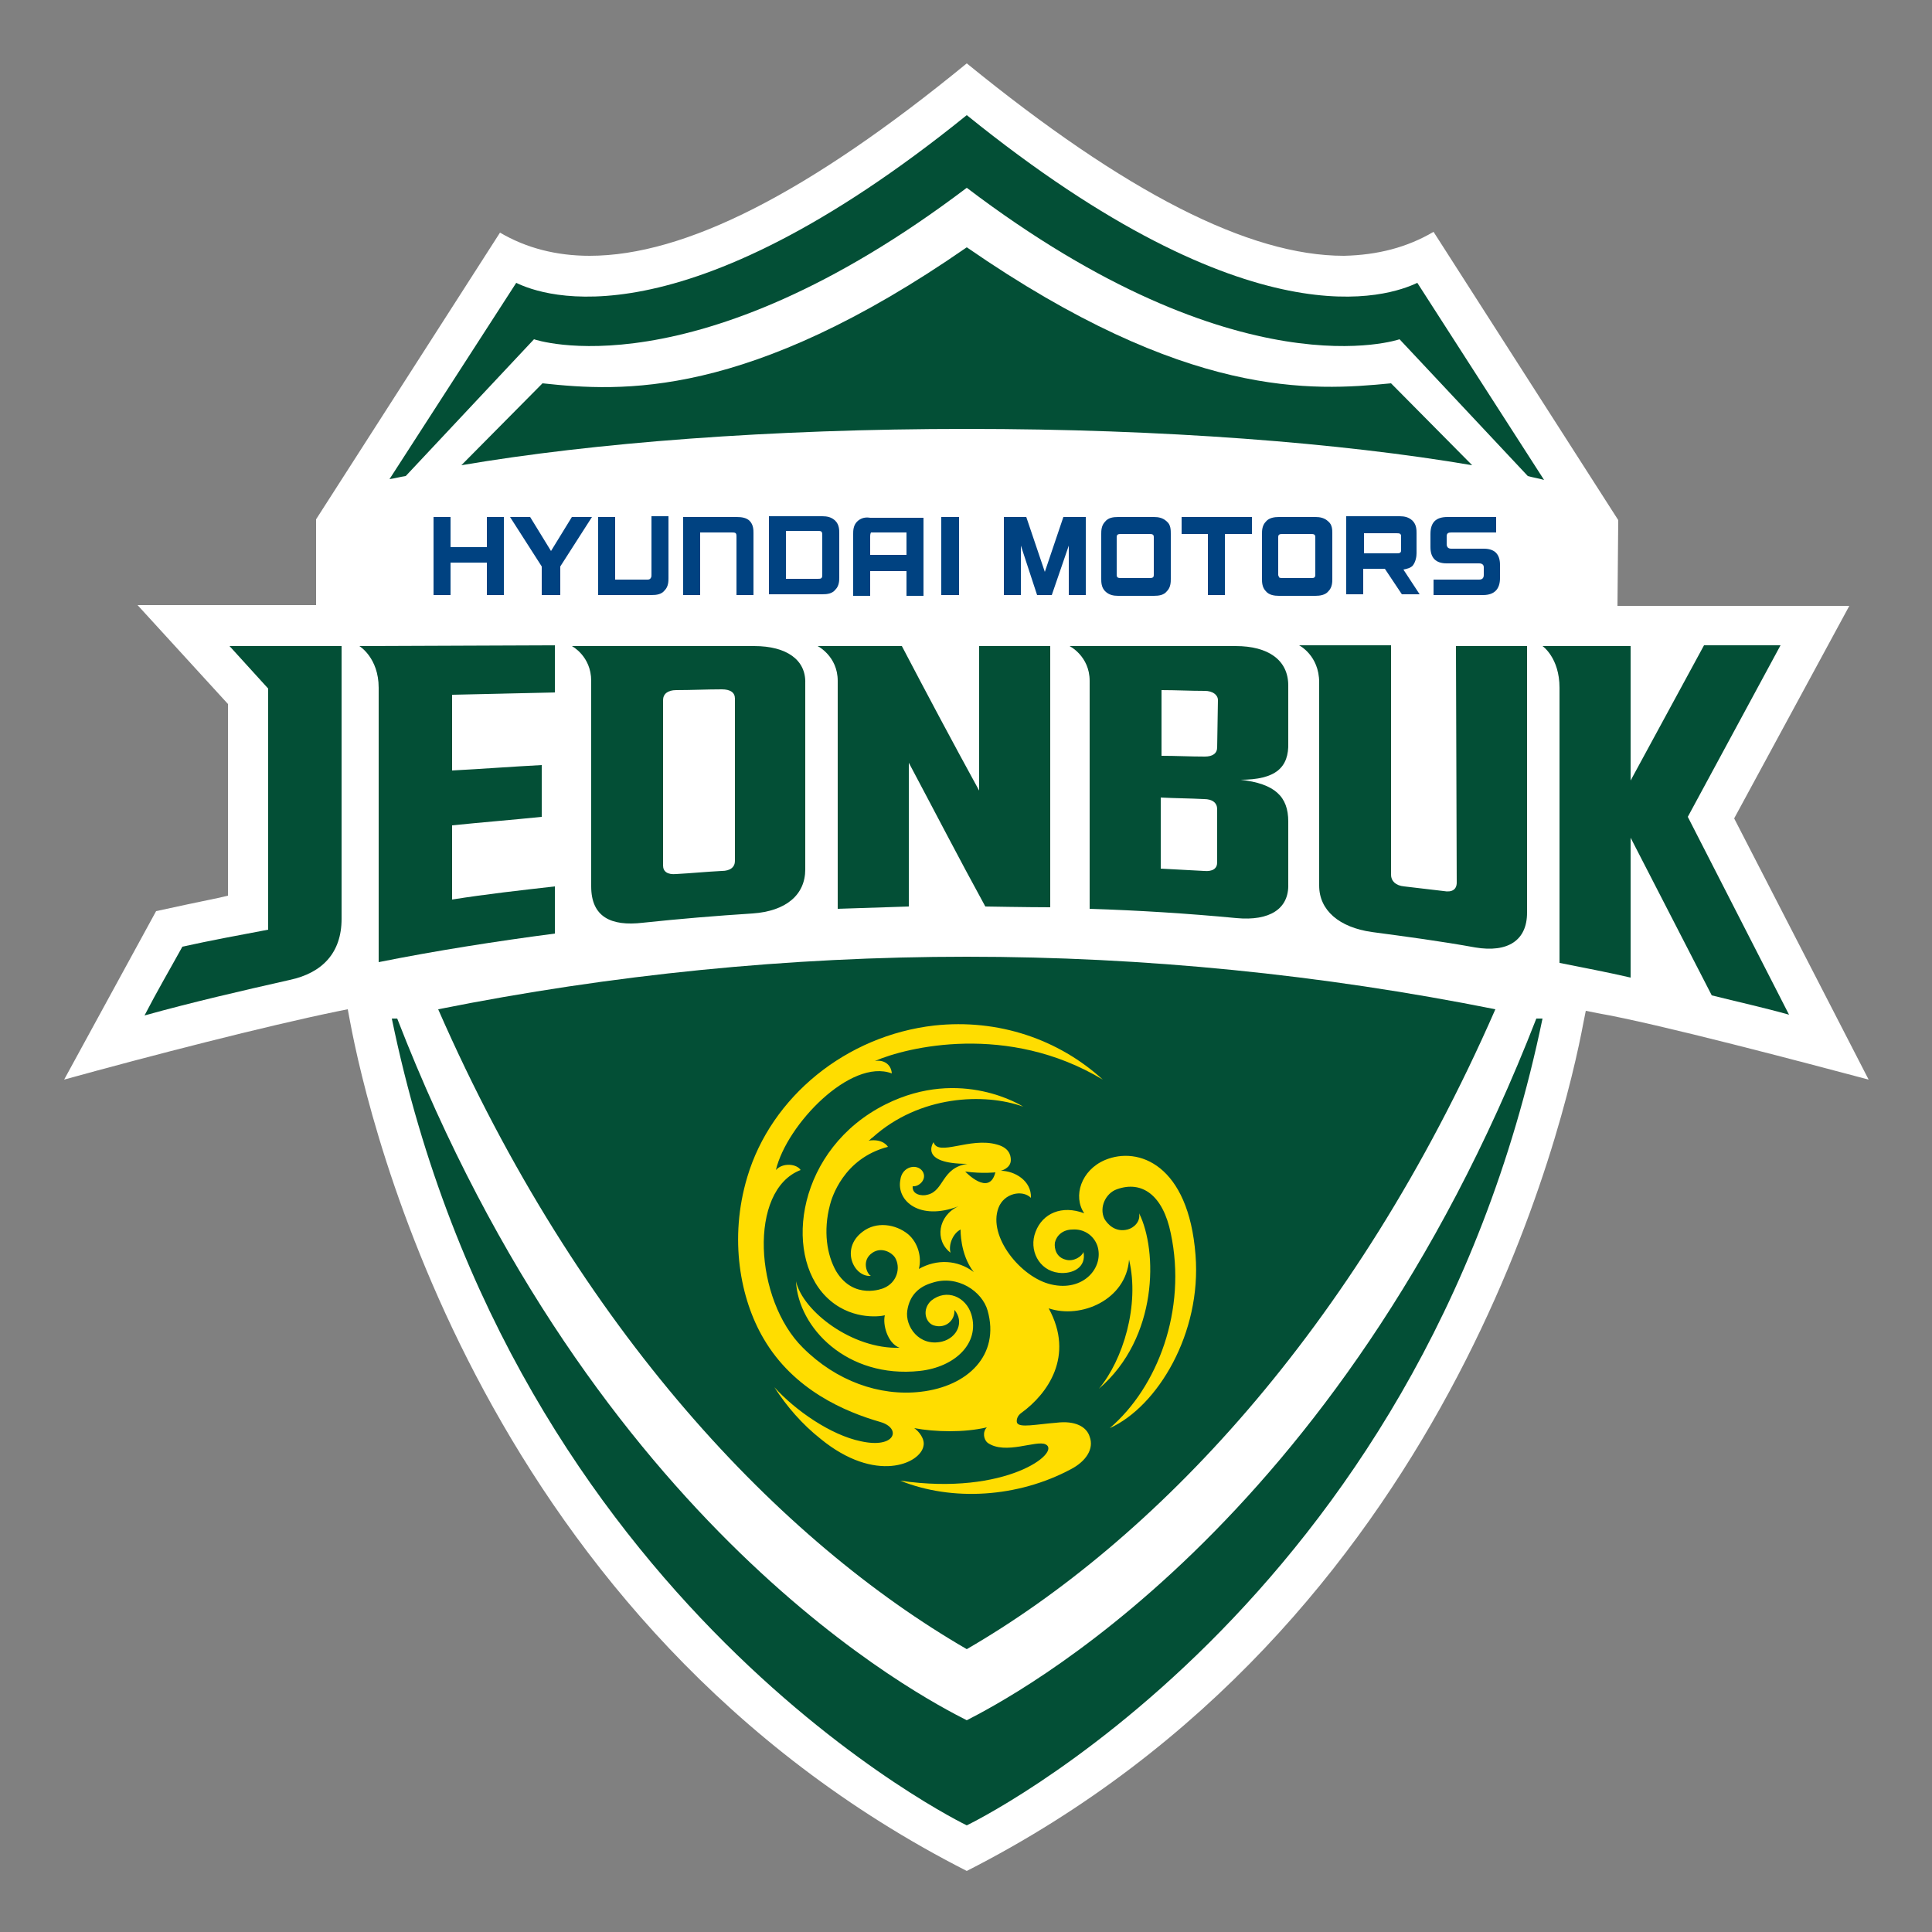 <?xml version="1.0" encoding="utf-8"?>
<!-- Generator: Adobe Illustrator 25.1.0, SVG Export Plug-In . SVG Version: 6.00 Build 0)  -->
<svg version="1.1" xmlns="http://www.w3.org/2000/svg" xmlns:xlink="http://www.w3.org/1999/xlink" x="0px" y="0px"
	 viewBox="0 0 250 250" style="enable-background:new 0 0 250 250;" xml:space="preserve">
<rect x="0" y="0" width="250" height="250" fill="#808080" stroke="none"/>
<style type="text/css">
	.st0{fill:#FFFFFF;}
	.st1{fill:#034F36;}
	.st2{fill:#FFDD00;}
	.st3{fill:#004281;}
	.st4{fill:none;}
</style>
<g id="Layer_1">
	<g>
		<path class="st0" d="M45,130.6l0.3,1.6c2.4,12.8,17.3,78.1,79.8,109.9c62.5-31.8,77.4-97,79.8-109.8l0.3-1.5l1.5,0.3
			c7.6,1.3,27.2,6.5,35.1,8.6l-17.4-33.8l14.9-27.5h-30l0.1-11.1l-23.9-37.3c-3.4,2-7.2,3-11.6,3.1c-12.3,0-28.3-8.2-48.8-24.9
			c-20.5,16.8-36.5,24.9-48.8,24.9c-4.3,0-8.2-1-11.6-3L40.9,67.2l0,11.1l-23.1,0l11.7,12.8v24.8l-1.3,0.3c-1.5,0.3-6.2,1.3-8,1.7
			L8.3,139.7c11.2-3.1,26-6.9,35.2-8.8L45,130.6z"/>
		<path class="st1" d="M125.1,123.8c-23,0-45.9,2.3-68.4,6.8c18.3,41.8,44.4,68.9,68.4,82.8c24-13.9,50.1-41,68.4-82.8
			C171,126.1,148.1,123.8,125.1,123.8"/>
		<path class="st1" d="M180,49.6c-10.2,1-26.4,2.1-54.9-17.6C96.7,51.7,80.4,50.7,70.2,49.6L59.7,60.2c17-2.9,40-4.7,65.4-4.7
			c25.4,0,48.4,1.8,65.4,4.7L180,49.6z"/>
		<path class="st1" d="M52.5,61.6l16.6-17.7c0,0,20.6,7.2,56-19.6c35.3,26.8,56,19.6,56,19.6l16.6,17.7c0.7,0.2,1.4,0.3,2.1,0.5
			l-16.4-25.5c-3.6,1.7-21.3,8.2-58.3-21.7c-37,29.9-54.8,23.4-58.3,21.7L50.4,62C51.1,61.9,51.8,61.7,52.5,61.6"/>
		<path class="st1" d="M125.1,236.2c0,0,58.7-28.1,74.5-104.4c-0.1,0-0.7,0-0.8,0c-25.7,66.1-68.1,87.9-73.7,90.8
			c-5.7-2.9-48-24.6-73.7-90.8c-0.1,0-0.7,0-0.7,0C66.4,208,125.1,236.2,125.1,236.2"/>
		<path class="st2" d="M124.9,151.6c2.3,0.3,3.9,0.1,3.9,0.1C128,154.9,124.9,151.6,124.9,151.6 M154.7,162.4
			c-0.9-11.7-7.4-14.1-11.7-12.3c-3.1,1.3-4.2,4.7-2.7,6.9c-2.9-1.1-5.4,0-6.3,2.4c-0.9,2.3,0.4,5,3,5.3c1.8,0.2,3.6-0.7,3.2-2.7
			c-0.2,0.6-1.3,1.3-2.3,1c-1.2-0.3-1.5-1.4-1.4-2.2c0.2-0.9,1-1.7,2.3-1.7c1.4-0.1,2.7,0.7,3.2,2.1c0.9,2.8-1.8,6-6,5
			c-3.9-0.9-8.2-6.2-6.8-9.9c0.7-1.9,3.1-2.4,4.2-1.3c0.1-2.2-2.1-3.5-3.9-3.5c0,0,1.3-0.3,1.3-1.4c0-0.7-0.3-1.6-1.8-2
			c-3.5-1-7.6,1.6-8.2-0.3c0,0-2,2.8,4.4,2.8c-3.4,0.5-3,3.5-5.2,4c-0.7,0.2-2,0-1.9-1.1c0.8,0.1,1.9-0.9,1.3-1.9
			c-0.7-1.1-2.7-0.7-2.9,1.1c-0.5,2.7,2.5,5.3,7.5,3.4c-2.6,1.2-3.1,4.4-1,6c-0.3-1,0.3-2.5,1.3-3c0,0-0.1,3.2,1.7,5.5
			c-2.1-1.6-4.8-1.7-7.1-0.4c0.4-1.5-0.1-3.4-1.4-4.5c-1.6-1.3-4.1-1.7-5.9-0.3c-2.9,2.2-1.1,5.9,1.1,5.7c-0.5-0.2-1.3-2,0.2-3
			c1.2-0.8,2.5,0,2.9,0.6c0.8,1.3,0.3,3.3-1.5,4c0,0-3.8,1.6-6.1-2.2c-1.2-2.1-1.7-5.2-0.8-8.6c0.2-0.8,1.7-6,7.5-7.5
			c0,0-0.6-1.1-2.5-0.8c0.2-0.1,0.3-0.3,0.5-0.4c6.1-5.5,14.5-5.8,19.5-4c0,0-8-5.2-17.8-0.3c-11.4,5.7-13.3,19.3-7.7,24.9
			c3,3,6.8,2.6,7.6,2.4c-0.3,1.1,0.3,3.6,1.9,4.2c-6.1,0.2-12.5-4.7-13.4-8.6c0.3,6,6.6,12.6,16,11.6c4.6-0.5,7.8-3.6,6.7-7.3
			c-0.7-2.3-3.2-3.4-5.2-1.8c-1.2,1.1-0.8,2.8,0.3,3.2c1.6,0.5,2.8-0.7,2.7-2c1.3,1.5,0.4,3.6-1.6,4.1c-3,0.7-4.8-2-4.5-4
			c0.3-2,1.5-3.1,3.2-3.6c3.3-1.1,6.5,1.1,7.2,3.6c1.6,5.7-2.5,9.8-8.7,10.5c-5.3,0.6-10.9-1.4-15.2-5.7c-6.3-6.2-7.1-20.4-0.3-23
			c-0.5-0.8-2.3-1-3.2,0c1.4-5.9,9.7-14.5,15-12.5c-0.1-1.3-1.2-1.8-2.2-1.6c4.1-1.8,17.2-5,29.5,2.4c-5.7-5.2-13.5-7.9-21.8-7
			c-11.4,1.3-21.1,9.2-24.2,19.6c-2.4,8-0.9,15.8,2.1,20.9c3.9,6.7,10.6,9.5,15.1,10.8c2.8,0.8,2,3.5-2.5,2.5c-3.9-0.8-8.5-4-11.2-7
			c1.6,2.5,3.6,4.8,6,6.7c7.1,5.8,12.9,3.2,13.3,0.9c0.2-0.9-0.6-1.9-1.2-2.3c2.7,0.5,6.4,0.6,9.4-0.1c-0.6,0.6-0.4,1.6,0.1,2
			c2.3,1.6,6.3-0.4,7.5,0.2c2.1,1-5.1,6.7-18.8,4.7c6.7,2.7,15.2,2.2,22.1-1.5c1.9-1,3-2.6,2.4-4.2c-0.4-1.3-1.9-2.1-4.3-1.8
			c-2.6,0.2-4.8,0.7-5.1,0c-0.1-0.3,0-0.9,0.6-1.3c3.3-2.4,6.9-7.3,3.5-13.5c4.2,1.4,10-1.1,10.4-6.3c1.4,5.9-0.8,13-3.9,16.7
			c7.7-6.6,7.6-17.9,5.2-22.7c0.2,1.1-0.7,1.9-1.5,2.1c-1.6,0.4-2.6-0.7-3-1.4c-0.7-1.5,0.2-3.3,1.6-3.8c3.3-1.2,6,0.8,7,5.7
			c2.1,9.9-1.7,19.9-7.9,25.2C149.8,182,155.5,172.5,154.7,162.4"/>
		<path class="st3" d="M63,70.8h-4.7v-3.9h-2.2l0,10.1h2.2l0-4.2H63V77h2.2l0-10.1l-2.2,0L63,70.8z"/>
		<path class="st3" d="M110.9,67.5c-0.5,0.5-0.5,1.2-0.5,1.6v8h2.2v-3.2h4.7l0,3.2h2.2l0-10.1l-6.9,0C112,66.9,111.4,67,110.9,67.5
			 M113.2,68.9h4.1l0,2.9l-4.7,0l0-2.4c0-0.1,0-0.3,0.1-0.5C112.8,68.9,113,68.9,113.2,68.9"/>
		<path class="st3" d="M95.3,66.9l-6.9,0V77h2.2v-8.1h4.1c0.2,0,0.4,0,0.5,0.1c0.1,0.1,0.1,0.3,0.1,0.4V77h2.2l0-8
			c0-0.4,0-1.1-0.5-1.6C96.6,67,96,66.9,95.3,66.9"/>
		<path class="st3" d="M84.3,74.4c0,0.1,0,0.3-0.1,0.4C84.1,75,83.9,75,83.7,75h-4.1l0-8.1l-2.2,0l0,10.1h6.9c0.7,0,1.3-0.1,1.7-0.6
			c0.5-0.5,0.5-1.2,0.5-1.6v-8l-2.2,0V74.4z"/>
		<path class="st3" d="M108.6,69c0-0.4,0-1.1-0.5-1.6c-0.5-0.5-1.1-0.6-1.7-0.6l-6.9,0l0,10.1h6.9c0.7,0,1.3-0.1,1.7-0.6
			c0.5-0.5,0.5-1.2,0.5-1.6L108.6,69 M106.4,74.4c0,0.1,0,0.3-0.1,0.4c-0.1,0.1-0.3,0.1-0.5,0.1h-4.1l0-6.2l4.1,0
			c0.2,0,0.4,0,0.5,0.1c0.1,0.1,0.1,0.3,0.1,0.5V74.4z"/>
		<path class="st3" d="M71.3,71.3l-2.7-4.4H66l4.1,6.4V77h2.4l0-3.7l4.1-6.4H74L71.3,71.3z"/>
		<path class="st3" d="M121.8,77h2.3V66.9h-2.3L121.8,77z"/>
		<path class="st3" d="M181.6,73.7c0.5-0.1,0.9-0.2,1.2-0.5c0.4-0.5,0.5-1.2,0.5-1.6V69c0-0.4,0-1.1-0.5-1.6
			c-0.5-0.5-1.1-0.6-1.7-0.6h-6.9l0,10.1h2.2v-3.3h2.8l2.2,3.3h2.3L181.6,73.7 M181.3,71.2c0,0.1,0,0.2-0.1,0.3
			c-0.1,0.1-0.3,0.1-0.5,0.1l-4.2,0V69l4.2,0c0.2,0,0.4,0,0.5,0.1c0.1,0.1,0.1,0.2,0.1,0.3L181.3,71.2z"/>
		<path class="st3" d="M152.9,66.9l0,2.2l3.4,0l0,7.9h2.2l0-7.9h3.5l0-2.2H152.9z"/>
		<path class="st3" d="M129.9,66.9l0,10.1l2.2,0l0-6.4l2.1,6.4h1.9l2.2-6.4l0,6.4h2.2l0-10.1h-2.9l-2.4,7.1l-2.4-7.1H129.9z"/>
		<path class="st3" d="M171.9,67.5c-0.5-0.5-1.1-0.6-1.7-0.6l-4.7,0c-0.6,0-1.3,0.1-1.7,0.6c-0.5,0.5-0.5,1.2-0.5,1.6l0,5.8
			c0,0.4,0,1.1,0.5,1.6c0.4,0.5,1.1,0.6,1.7,0.6h4.7c0.6,0,1.3-0.1,1.7-0.6c0.5-0.5,0.5-1.2,0.5-1.6V69
			C172.4,68.6,172.4,67.9,171.9,67.5 M170.2,74.4c0,0.1,0,0.2-0.1,0.3c-0.1,0.1-0.2,0.1-0.5,0.1l-3.6,0c-0.2,0-0.4,0-0.5-0.1
			c0-0.1-0.1-0.2-0.1-0.3l0-4.9c0-0.1,0-0.2,0.1-0.3c0.1-0.1,0.3-0.1,0.5-0.1h3.6c0.2,0,0.4,0,0.5,0.1c0.1,0.1,0.1,0.2,0.1,0.3
			L170.2,74.4z"/>
		<path class="st3" d="M151,67.5c-0.5-0.5-1.1-0.6-1.7-0.6l-4.6,0c-0.7,0-1.3,0.1-1.7,0.6c-0.5,0.5-0.5,1.2-0.5,1.6v5.8
			c0,0.4,0,1.1,0.5,1.6c0.5,0.5,1.1,0.6,1.7,0.6l4.6,0c0.7,0,1.3-0.1,1.7-0.6c0.5-0.5,0.5-1.2,0.5-1.6l0-5.8
			C151.5,68.6,151.5,67.9,151,67.5 M149.3,74.4c0,0.1,0,0.2-0.1,0.3c-0.1,0.1-0.3,0.1-0.5,0.1h-3.6c-0.2,0-0.4,0-0.5-0.1
			c-0.1-0.1-0.1-0.2-0.1-0.3v-4.9c0-0.1,0-0.2,0.1-0.3c0.1-0.1,0.3-0.1,0.5-0.1l3.6,0c0.2,0,0.4,0,0.5,0.1c0.1,0.1,0.1,0.2,0.1,0.3
			L149.3,74.4z"/>
		<path class="st3" d="M192,71l-4.2,0c-0.4,0-0.6-0.2-0.6-0.6l0-1c0-0.4,0.2-0.5,0.6-0.5l5.8,0l0-2l-6.3,0c-1.5,0-2.2,0.7-2.2,2.2
			l0,1.7c0,1.4,0.7,2.1,2.1,2.1h4.2c0.4,0,0.6,0.2,0.6,0.5l0,1c0,0.4-0.2,0.6-0.6,0.6l-5.9,0v2h6.4c1.5,0,2.2-0.8,2.2-2.2l0-1.7
			C194.1,71.7,193.4,71,192,71"/>
		<path class="st1" d="M157.5,96.7c0,0.8-0.6,1.2-1.6,1.2c-1.9,0-3.7-0.1-5.6-0.1l0-8.5c1.9,0,3.7,0.1,5.6,0.1c1,0,1.7,0.5,1.7,1.2
			L157.5,96.7z M157.5,111.6c0,0.8-0.6,1.2-1.7,1.1c-1.9-0.1-3.7-0.2-5.6-0.3l0-9.2c1.9,0.1,3.7,0.1,5.6,0.2c1.1,0,1.7,0.5,1.7,1.3
			L157.5,111.6z M159.9,83.6h-21.5c0,0,2.6,1.3,2.6,4.5l0,29.5c6.3,0.2,12.7,0.6,19,1.2c4.3,0.4,6.8-1.2,6.7-4.4l0-8.1
			c0-3.2-1.7-4.9-6.2-5.4c4.6,0,6.3-1.6,6.2-4.8l0-7.4C166.7,85.4,164.1,83.6,159.9,83.6"/>
		<path class="st1" d="M95.1,111.4c0,0.8-0.6,1.3-1.7,1.3c-2,0.1-4,0.3-5.9,0.4c-1.1,0.1-1.7-0.3-1.7-1.1l0-21.4
			c0-0.8,0.6-1.3,1.7-1.3c2,0,3.9-0.1,5.9-0.1c1.1,0,1.7,0.4,1.7,1.2L95.1,111.4z M97.6,83.6l-23.6,0c0,0,2.5,1.3,2.5,4.5l0,26.6
			c0,3.9,2.5,5.2,6.7,4.7c4.7-0.5,9.5-0.9,14.2-1.2c4.3-0.3,6.8-2.4,6.8-5.7c0-8.1,0-15.9,0-24.1C104.3,85.4,101.8,83.6,97.6,83.6"
			/>
		<path class="st1" d="M188.5,114.2c0,0.9-0.6,1.3-1.7,1.1c-1.7-0.2-3.4-0.4-5.1-0.6c-1.1-0.1-1.7-0.7-1.7-1.5l0-29.7h-11.9
			c0,0,2.6,1.3,2.6,4.8c0,0,0,17.5,0,26.3c0,3.2,2.6,5.4,6.8,6c4.5,0.6,9,1.2,13.4,2c4.2,0.7,6.7-0.9,6.7-4.5c0-11.7,0-34.5,0-34.5
			h-9.2L188.5,114.2z"/>
		<path class="st1" d="M126.7,102.3c-3.4-6.2-6.7-12.4-10-18.7h-10.9c0,0,2.6,1.3,2.6,4.5l0,0c0,2.2,0,29.5,0,29.5
			c3.1-0.1,6.1-0.2,9.2-0.3l0-18.6c3.3,6.2,6.5,12.4,9.9,18.6c0,0,5.6,0.1,8.4,0.1l0-33.8h-9.2C126.7,89.8,126.7,96,126.7,102.3"/>
		<path class="st1" d="M34.7,89.1l0,31.2c-3.7,0.7-7.5,1.4-11.1,2.2c-1.6,2.9-3.3,5.8-4.9,8.9c6.1-1.7,12.6-3.2,18.8-4.6
			c4.2-0.9,6.7-3.5,6.7-7.9V83.6l-14.5,0L34.7,89.1z"/>
		<path class="st1" d="M46.5,83.6c0,0,2.5,1.5,2.5,5.4v0v35.5c7.5-1.5,15.2-2.7,22.8-3.7l0-6.1c-4.4,0.5-8.9,1-13.3,1.7v-9.6
			c3.9-0.4,7.7-0.7,11.6-1.1V99c-3.9,0.2-7.7,0.5-11.6,0.7l0-9.8c4.4-0.1,8.9-0.2,13.3-0.3v-6.1L46.5,83.6z"/>
		<path class="st1" d="M218.4,105.7l12-22.2l-9.9,0L211,101l0-17.4h-11.4c0,0,2.2,1.5,2.2,5.4l0,0c0,16.1,0,35.6,0,35.6
			c3,0.6,6.2,1.2,9.2,1.9l0-18.1l10.5,20.4c3.2,0.8,6.8,1.6,10,2.5L218.4,105.7z"/>
	</g>
</g>
<g id="레이어_1">
	<rect x="8" y="8" class="st4" width="234" height="234"/>
</g>
</svg>
